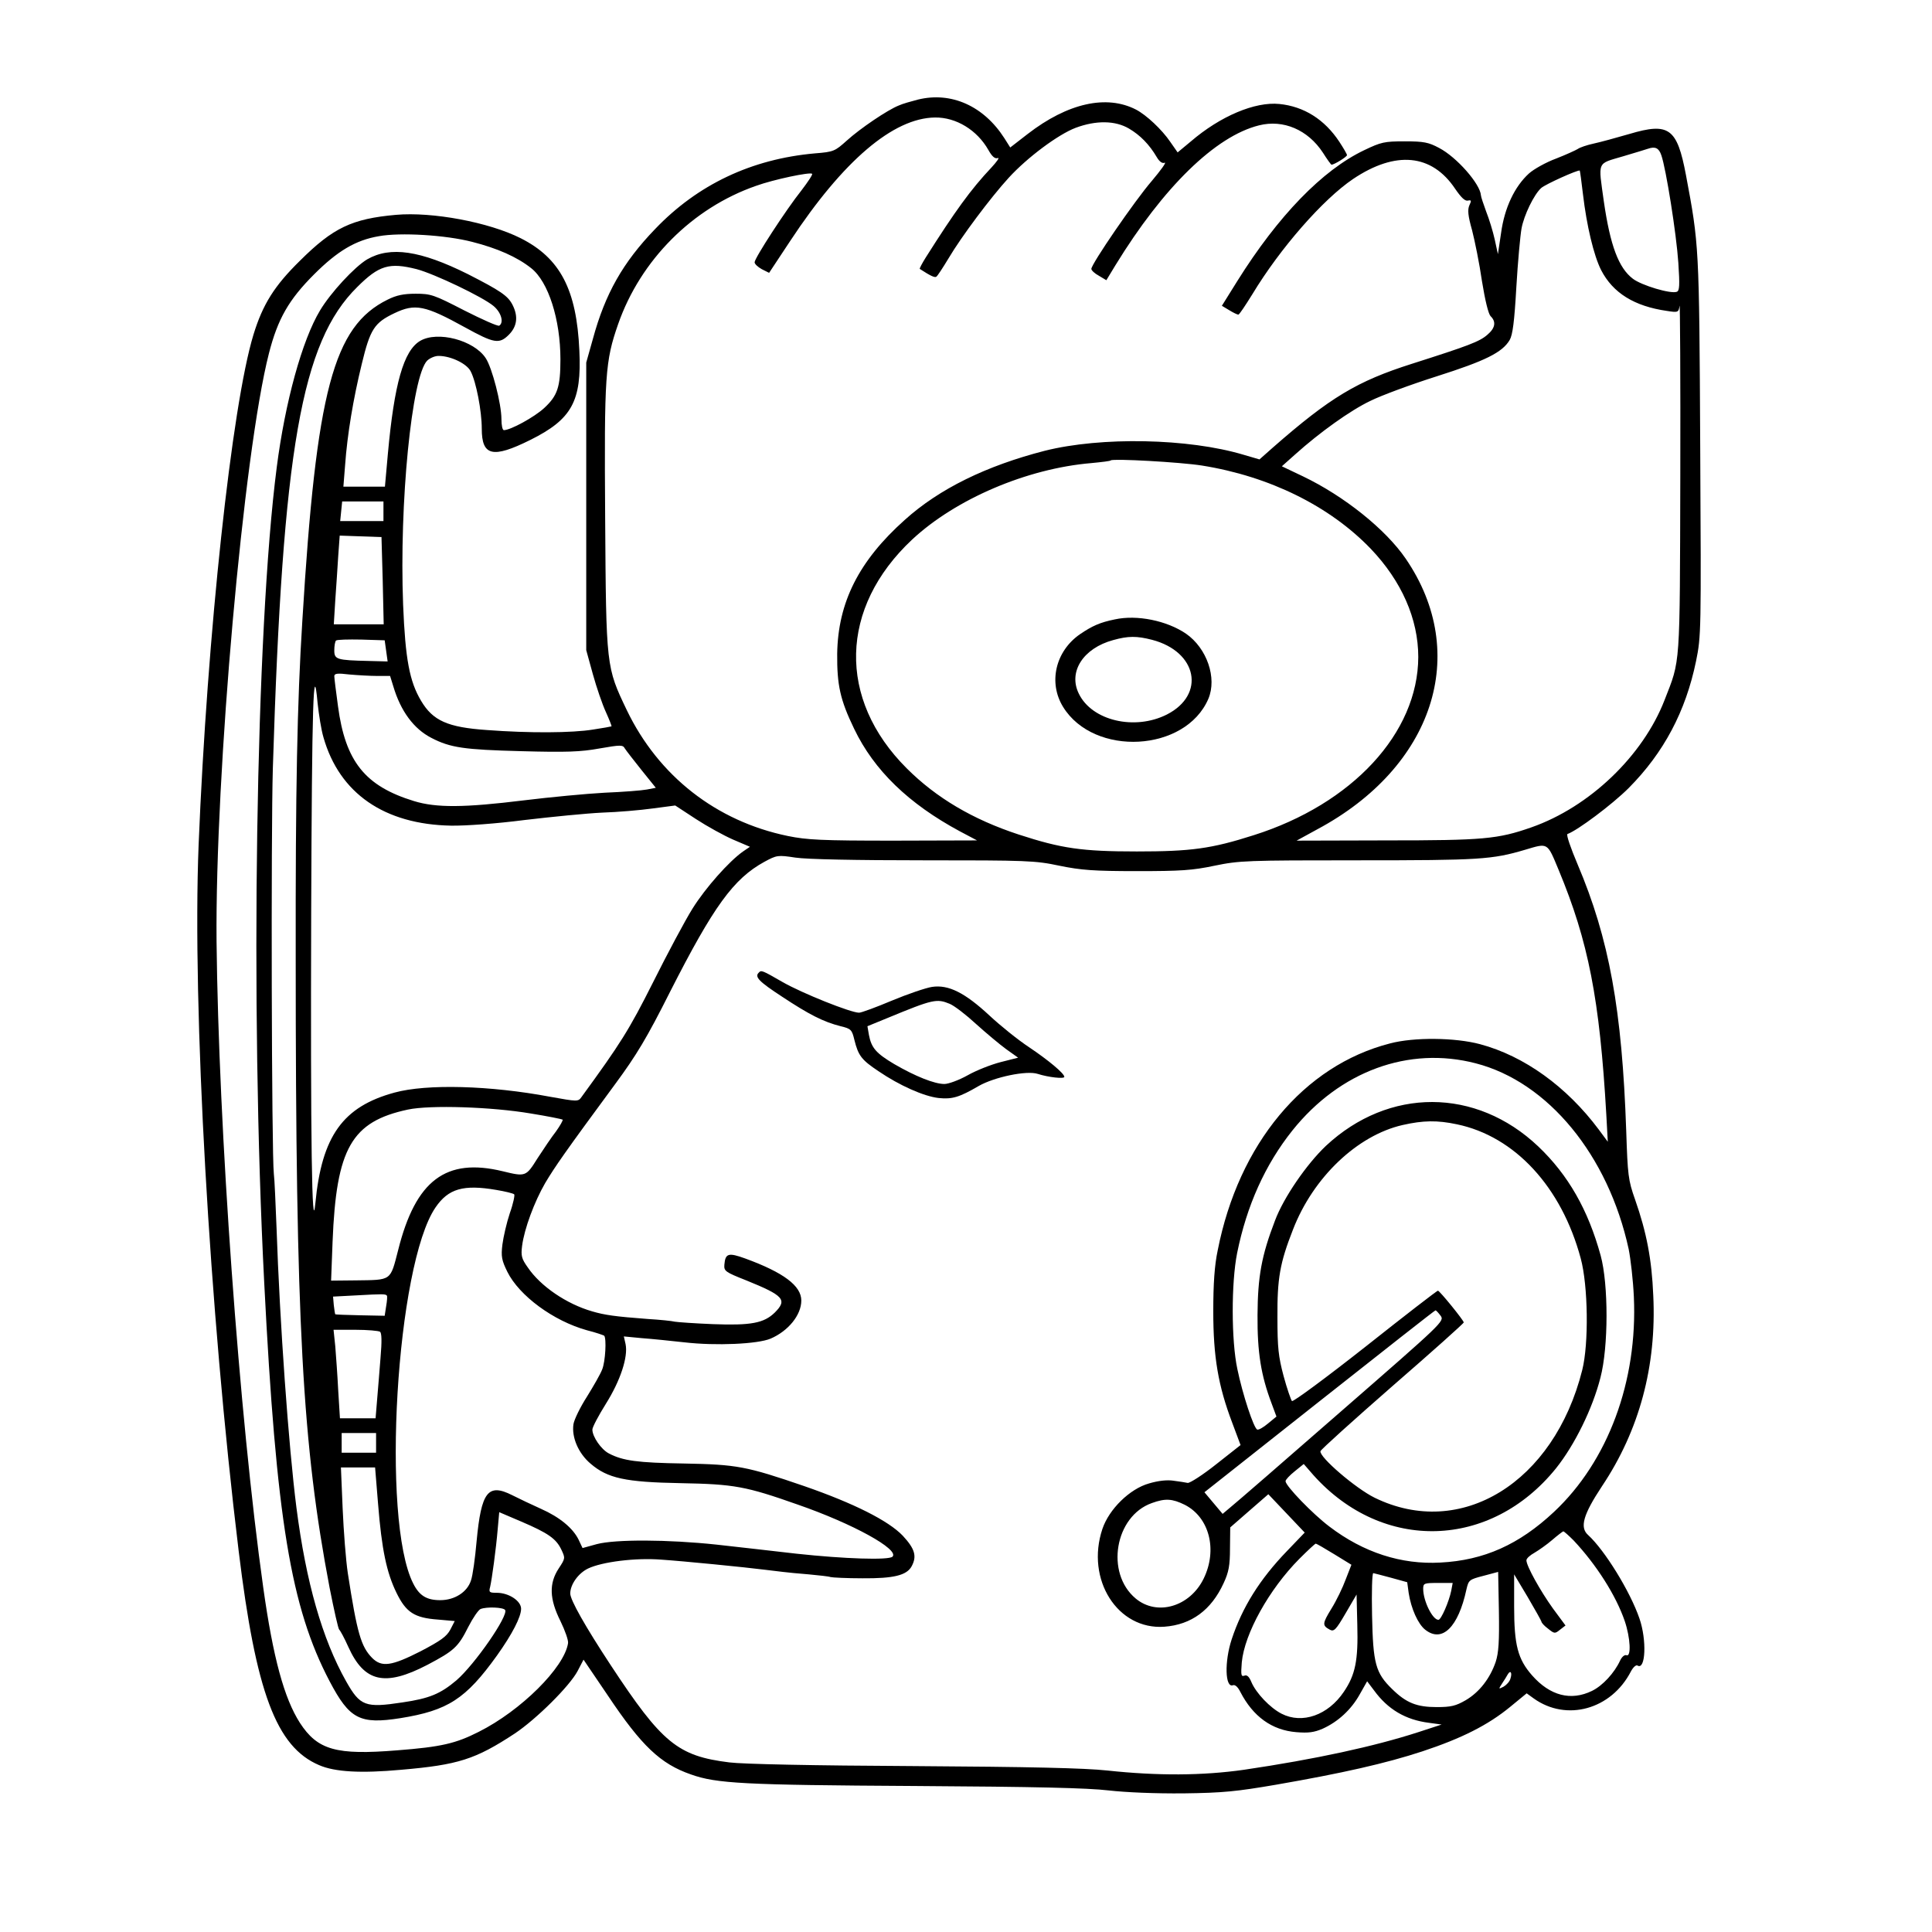 <?xml version="1.0" standalone="no"?>
<!DOCTYPE svg PUBLIC "-//W3C//DTD SVG 20010904//EN"
 "http://www.w3.org/TR/2001/REC-SVG-20010904/DTD/svg10.dtd">
<svg version="1.0" xmlns="http://www.w3.org/2000/svg"
 width="786pt" height="786pt" viewBox="0 0 786 786"
 preserveAspectRatio="xMidYMid meet">

<g transform="translate(0,786) scale(0.1,-0.1)"
fill="#000000" stroke="none">
<path d="M3735 7455 c-27 -7 -63 -17 -78 -24 -46 -18 -158 -94 -212 -143 -48
-43 -53 -46 -130 -52 -258 -23 -477 -127 -650 -308 -131 -136 -203 -263 -253
-447 l-27 -96 0 -585 0 -585 27 -98 c15 -54 39 -124 53 -154 14 -31 24 -57 23
-58 -2 -1 -35 -7 -75 -13 -85 -14 -260 -15 -432 -2 -160 11 -220 38 -268 119
-47 79 -64 169 -73 391 -16 412 35 929 98 993 12 11 33 20 49 19 49 -1 113
-32 128 -63 22 -42 45 -161 45 -233 0 -111 44 -122 197 -46 169 84 210 157
200 364 -11 248 -78 376 -239 457 -129 65 -359 108 -507 95 -180 -16 -256 -53
-390 -186 -105 -103 -152 -178 -190 -302 -88 -289 -188 -1217 -223 -2076 -26
-658 44 -1895 163 -2872 70 -575 153 -797 327 -871 64 -28 170 -34 334 -19
232 20 302 42 463 148 88 59 223 193 255 254 l24 46 99 -146 c137 -205 214
-278 338 -321 104 -37 213 -43 909 -47 496 -3 705 -8 790 -18 71 -8 188 -13
305 -12 162 2 217 8 375 35 271 47 448 87 597 136 160 53 267 107 357 181 l67
55 29 -21 c133 -95 315 -45 395 110 9 17 21 28 27 24 33 -20 38 104 8 191 -38
111 -142 279 -209 340 -35 31 -20 83 56 198 152 227 223 489 209 777 -6 146
-27 256 -74 390 -28 79 -30 99 -36 279 -17 493 -69 781 -198 1085 -28 66 -47
121 -41 123 40 14 182 120 249 187 143 144 232 312 274 516 21 103 21 118 17
875 -4 819 -5 820 -58 1103 -36 191 -69 215 -230 167 -52 -15 -117 -33 -145
-39 -28 -6 -57 -16 -65 -22 -8 -5 -47 -23 -88 -39 -41 -15 -91 -43 -111 -61
-58 -53 -99 -139 -113 -241 l-13 -87 -13 60 c-7 32 -23 84 -35 114 -11 30 -21
60 -21 65 -3 47 -99 156 -170 193 -43 23 -62 27 -140 27 -83 0 -96 -3 -165
-36 -170 -81 -350 -267 -516 -532 l-63 -101 30 -18 c16 -10 33 -18 37 -18 4 0
29 38 57 83 113 187 287 386 410 469 173 116 320 102 415 -40 24 -35 40 -51
52 -48 14 3 15 0 6 -19 -8 -18 -6 -42 11 -102 11 -43 30 -136 40 -206 13 -80
26 -133 35 -143 24 -23 19 -49 -13 -76 -32 -28 -78 -45 -307 -118 -223 -71
-332 -136 -567 -342 l-53 -47 -65 19 c-224 67 -579 74 -809 16 -237 -61 -428
-154 -569 -281 -187 -167 -272 -336 -275 -545 -1 -127 12 -187 69 -305 81
-169 222 -305 430 -417 l70 -37 -340 -1 c-293 0 -352 3 -430 19 -291 60 -526
244 -655 512 -84 176 -84 174 -88 781 -4 584 0 638 53 790 91 260 302 472 561
562 72 26 220 57 228 49 3 -3 -17 -33 -43 -67 -63 -79 -191 -276 -191 -293 0
-7 13 -19 29 -28 l30 -15 86 130 c215 326 419 500 589 502 86 1 171 -51 217
-132 15 -27 27 -37 38 -33 9 3 -3 -14 -25 -38 -85 -90 -149 -179 -268 -367
-15 -24 -26 -45 -24 -46 43 -28 60 -36 67 -32 5 3 27 37 50 75 52 88 171 247
245 328 76 83 201 176 272 203 83 31 161 30 217 -3 46 -27 83 -65 113 -116 11
-19 23 -27 32 -23 9 3 -15 -30 -52 -74 -70 -81 -246 -338 -246 -358 0 -6 14
-19 31 -28 l30 -18 37 61 c195 318 407 525 584 569 99 25 199 -18 260 -111 17
-27 33 -49 35 -49 11 0 63 32 63 39 0 4 -14 28 -31 54 -60 91 -144 144 -244
154 -99 10 -240 -49 -361 -153 l-53 -44 -30 43 c-34 50 -97 109 -139 131 -120
62 -278 27 -441 -99 l-71 -55 -24 38 c-84 131 -216 190 -351 157z m3024 -227
c19 -55 61 -318 69 -437 6 -91 5 -114 -6 -118 -24 -10 -144 26 -179 53 -58 44
-92 135 -118 314 -23 167 -30 152 78 184 50 15 97 29 102 31 29 10 44 3 54
-27z m-319 -158 c15 -128 44 -250 74 -309 48 -93 135 -147 268 -166 45 -7 47
-6 51 21 2 16 4 -295 3 -691 -2 -791 1 -746 -64 -913 -88 -227 -305 -435 -542
-518 -137 -48 -196 -53 -590 -53 l-365 -1 84 46 c473 253 624 715 360 1101
-82 120 -251 255 -418 335 l-86 41 55 49 c98 88 223 178 305 217 44 22 166 67
270 100 198 63 267 97 297 148 12 21 19 74 27 215 6 103 16 210 21 238 10 55
51 139 80 165 16 15 152 76 157 71 1 -1 7 -44 13 -96z m-4519 -194 c102 -26
182 -61 240 -107 70 -55 119 -209 119 -371 0 -113 -12 -148 -66 -198 -40 -37
-137 -90 -164 -90 -6 0 -10 20 -10 45 0 62 -38 209 -64 248 -48 73 -196 112
-267 70 -67 -40 -105 -174 -131 -459 l-12 -134 -84 0 -85 0 7 88 c9 125 33
269 68 412 34 141 51 167 133 206 84 40 124 32 287 -58 118 -65 139 -69 178
-30 34 34 39 75 15 122 -19 37 -49 57 -182 125 -193 96 -315 114 -409 60 -52
-31 -149 -136 -192 -208 -73 -121 -142 -373 -176 -637 -86 -664 -109 -2190
-51 -3320 49 -963 108 -1319 266 -1620 81 -154 123 -176 288 -150 193 31 266
78 393 255 62 87 98 157 98 190 0 32 -50 65 -99 65 -30 0 -33 2 -27 24 7 30
24 153 31 237 l6 67 89 -38 c110 -47 143 -70 164 -115 16 -34 16 -35 -11 -76
-40 -61 -38 -124 7 -214 19 -39 33 -79 31 -90 -15 -99 -192 -275 -364 -361
-93 -47 -151 -61 -332 -75 -247 -20 -323 1 -395 112 -64 100 -109 265 -149
550 -98 697 -182 1873 -190 2629 -6 682 110 1990 213 2392 36 141 81 219 184
322 95 95 169 139 263 155 87 16 272 5 380 -23z m-226 -111 c72 -19 269 -113
313 -150 31 -26 43 -67 23 -80 -6 -3 -69 25 -142 62 -124 64 -136 68 -198 68
-49 0 -78 -6 -114 -24 -221 -109 -290 -369 -347 -1306 -21 -334 -28 -687 -27
-1375 0 -1492 27 -1977 138 -2560 18 -91 35 -167 39 -170 4 -3 21 -34 37 -70
65 -144 149 -163 322 -73 108 57 125 72 166 154 19 37 41 69 50 73 26 10 93 7
100 -4 14 -23 -123 -221 -198 -286 -65 -55 -110 -74 -220 -90 -151 -23 -172
-15 -229 86 -97 172 -163 403 -202 706 -32 250 -68 755 -81 1139 -4 99 -8 198
-11 220 -9 79 -12 1385 -4 1650 40 1296 116 1733 343 1957 89 89 131 101 242
73z m3195 -799 c275 -44 520 -165 687 -339 125 -131 193 -285 193 -440 -1
-309 -268 -598 -670 -725 -172 -55 -255 -66 -475 -66 -224 0 -306 12 -481 69
-186 61 -335 149 -455 269 -283 282 -274 654 22 931 177 165 467 289 729 311
41 4 77 8 79 11 10 8 282 -7 371 -21z m-3330 -186 l0 -40 -88 0 -88 0 4 40 4
40 84 0 84 0 0 -40z m-3 -282 l4 -178 -101 0 -102 0 6 98 c4 53 9 134 12 180
l6 83 85 -3 85 -3 5 -177z m14 -286 l6 -43 -77 2 c-130 3 -140 6 -140 43 0 18
3 36 7 40 4 4 50 5 103 4 l95 -3 6 -43z m-36 -102 l52 0 13 -42 c30 -101 83
-173 155 -210 77 -40 133 -48 365 -54 185 -5 242 -3 319 11 86 15 95 15 103 0
5 -8 36 -48 68 -88 l58 -72 -36 -7 c-21 -4 -98 -10 -172 -13 -74 -4 -222 -18
-328 -31 -243 -30 -357 -31 -448 -3 -199 61 -279 161 -309 386 -8 59 -15 114
-15 122 0 11 12 13 61 7 34 -3 85 -6 114 -6z m-219 -250 c65 -228 248 -354
519 -359 58 -1 184 8 300 23 110 13 252 27 315 30 63 2 156 10 206 17 l91 12
84 -55 c46 -30 115 -68 152 -84 l68 -29 -28 -19 c-57 -40 -153 -148 -206 -233
-30 -48 -102 -183 -160 -299 -98 -195 -133 -250 -292 -468 -13 -18 -16 -18
-127 2 -244 46 -502 53 -633 17 -210 -57 -296 -177 -322 -450 -14 -146 -20
254 -17 1185 3 848 9 1038 26 850 5 -47 15 -110 24 -140z m5025 -539 c121
-291 167 -525 194 -996 l6 -110 -37 50 c-130 174 -303 299 -483 347 -101 27
-268 29 -366 3 -351 -90 -616 -409 -701 -842 -13 -61 -18 -136 -18 -248 0
-185 20 -303 77 -453 l34 -91 -99 -78 c-54 -43 -107 -77 -116 -76 -9 2 -35 6
-58 9 -26 4 -62 0 -99 -11 -79 -22 -163 -105 -190 -185 -69 -206 62 -412 252
-398 110 8 191 68 241 177 21 45 26 72 26 142 l1 85 78 68 77 67 74 -78 74
-78 -72 -75 c-111 -115 -182 -229 -225 -359 -30 -91 -27 -199 5 -187 9 3 20
-7 30 -27 52 -101 129 -156 228 -164 49 -4 72 -1 107 14 62 28 116 77 151 140
l30 53 28 -37 c56 -77 128 -120 224 -132 l51 -7 -95 -31 c-179 -58 -418 -110
-709 -153 -168 -24 -352 -25 -556 -3 -94 10 -310 15 -790 18 -408 2 -694 8
-748 15 -210 26 -274 79 -482 395 -104 158 -165 266 -165 292 0 37 33 83 73
102 57 27 192 44 296 36 90 -6 343 -31 421 -41 25 -3 59 -7 75 -9 17 -2 64 -7
105 -10 41 -4 81 -8 89 -11 7 -2 66 -5 130 -5 127 -1 180 12 200 49 22 41 13
71 -36 124 -58 61 -199 132 -401 202 -236 81 -274 88 -490 92 -188 3 -248 11
-305 41 -31 16 -67 68 -67 97 0 10 25 57 55 105 59 94 91 191 80 243 l-7 31
73 -7 c41 -3 119 -11 173 -17 129 -15 299 -7 351 15 72 31 125 96 125 155 0
60 -72 114 -228 171 -69 25 -81 21 -85 -25 -2 -26 3 -30 89 -64 153 -62 168
-79 116 -131 -44 -43 -97 -53 -252 -47 -74 3 -144 8 -155 10 -11 3 -60 8 -110
11 -133 10 -175 16 -226 31 -104 30 -210 102 -262 179 -25 35 -28 47 -23 87 9
70 50 180 94 256 40 67 78 122 285 403 87 118 129 188 223 375 177 348 258
460 384 529 50 27 54 28 126 17 46 -7 246 -11 522 -11 421 0 453 -1 552 -22
88 -18 139 -22 315 -22 179 0 226 3 316 22 102 21 130 22 585 22 494 0 544 3
679 43 94 28 89 31 136 -82z m-337 -787 c294 -76 539 -374 622 -756 8 -40 18
-127 21 -193 16 -344 -105 -670 -325 -876 -142 -133 -285 -197 -462 -206 -159
-9 -313 41 -451 146 -68 51 -179 166 -179 185 0 6 17 24 37 40 l37 30 40 -46
c282 -314 720 -301 986 28 76 95 149 243 181 369 33 125 33 380 1 497 -51 186
-132 328 -254 444 -253 240 -608 241 -864 2 -78 -74 -172 -210 -207 -304 -55
-143 -70 -228 -71 -384 -1 -152 14 -245 57 -359 l20 -54 -34 -28 c-19 -16 -38
-27 -44 -25 -14 4 -60 144 -81 246 -25 116 -25 352 -1 472 39 193 114 360 225
499 193 241 473 344 746 273z m-3845 -204 c69 -11 127 -23 130 -25 2 -3 -10
-24 -27 -48 -18 -23 -51 -72 -75 -109 -47 -75 -48 -76 -142 -53 -231 56 -354
-37 -425 -320 -33 -128 -25 -122 -174 -124 l-99 -1 6 158 c15 381 77 489 307
538 90 19 340 11 499 -16z m3768 -44 c236 -49 426 -255 504 -546 30 -111 33
-347 6 -454 -115 -458 -494 -691 -845 -519 -77 38 -225 165 -220 189 2 7 134
126 293 265 160 139 290 255 290 259 0 8 -98 129 -105 129 -3 1 -136 -102
-295 -228 -160 -126 -294 -225 -299 -221 -4 5 -20 50 -34 102 -21 79 -25 115
-25 238 -1 159 10 222 63 357 82 213 262 384 446 426 84 19 141 20 221 3z
m-3908 -267 c36 -6 69 -14 73 -18 3 -3 -4 -38 -18 -77 -13 -39 -26 -96 -30
-127 -6 -49 -3 -64 20 -111 48 -97 187 -200 324 -238 36 -9 67 -20 70 -22 10
-11 5 -105 -8 -137 -7 -19 -36 -69 -62 -111 -27 -42 -52 -93 -55 -112 -8 -53
20 -119 70 -161 69 -59 140 -75 367 -79 218 -4 265 -13 475 -87 225 -78 415
-183 386 -212 -15 -15 -196 -9 -390 12 -97 11 -243 28 -326 37 -197 21 -411
22 -487 2 l-58 -16 -16 34 c-23 47 -77 92 -154 126 -36 16 -88 41 -116 55 -99
50 -126 14 -145 -187 -6 -69 -16 -141 -23 -160 -15 -47 -66 -80 -125 -80 -55
0 -85 18 -110 68 -131 258 -69 1297 91 1530 52 76 113 94 247 71z m-445 -430
c2 -2 1 -21 -3 -43 l-6 -39 -100 2 c-55 1 -100 3 -101 4 -1 1 -4 18 -6 37 l-3
35 95 5 c108 6 118 6 124 -1z m4287 -82 c16 -22 9 -28 -403 -387 -230 -201
-433 -377 -452 -392 l-32 -27 -37 44 -37 44 468 370 c257 203 469 370 472 370
3 0 12 -10 21 -22z m-4315 -65 c7 -5 8 -38 2 -107 -4 -55 -11 -133 -14 -172
l-6 -73 -72 0 -73 0 -7 113 c-3 61 -9 142 -12 180 l-7 67 89 0 c49 0 94 -4
100 -8z m-16 -452 l0 -40 -70 0 -70 0 0 40 0 40 70 0 70 0 0 -40z m8 -247 c15
-188 35 -281 75 -363 39 -80 73 -102 169 -109 l68 -6 -18 -35 c-15 -28 -39
-45 -121 -88 -118 -60 -158 -66 -197 -27 -45 46 -61 99 -99 345 -8 53 -17 171
-21 263 l-7 167 69 0 70 0 12 -147z m3282 -5 c100 -51 134 -183 77 -300 -56
-115 -190 -154 -277 -81 -124 104 -84 335 66 388 55 20 83 18 134 -7z m1582
-145 c92 -98 172 -223 208 -328 23 -68 27 -147 7 -139 -8 3 -19 -7 -26 -22
-23 -50 -71 -102 -114 -123 -86 -42 -171 -20 -244 63 -58 66 -73 123 -73 280
l0 131 55 -92 c30 -51 55 -96 56 -100 0 -5 12 -18 27 -29 26 -21 28 -21 49 -4
l22 17 -51 69 c-51 71 -108 173 -108 196 0 8 15 21 33 31 17 10 50 33 72 52
22 19 42 34 45 35 3 0 22 -17 42 -37z m-974 -56 l70 -43 -23 -59 c-12 -33 -38
-87 -58 -119 -38 -62 -38 -69 -7 -86 17 -9 25 -1 64 66 l45 77 3 -124 c4 -144
-8 -203 -55 -272 -64 -95 -169 -132 -253 -89 -47 24 -104 84 -123 129 -9 22
-18 30 -28 26 -14 -5 -15 2 -11 54 11 117 111 297 234 421 34 34 64 62 67 62
3 0 36 -19 75 -43z m657 -438 c-23 -67 -66 -123 -122 -156 -40 -23 -59 -28
-118 -28 -81 0 -124 17 -181 73 -68 66 -78 104 -82 300 -2 94 0 172 5 172 4
-1 37 -9 73 -19 l65 -18 6 -44 c10 -64 38 -126 67 -149 69 -55 135 10 168 164
9 38 11 40 69 55 l60 16 3 -159 c2 -124 -1 -170 -13 -207z m-181 289 c-9 -44
-41 -118 -52 -118 -24 0 -62 77 -62 126 0 23 4 24 60 24 l60 0 -6 -32z m241
-357 c-3 -12 -16 -26 -28 -33 -21 -11 -21 -10 -6 13 9 13 19 30 23 37 11 19
19 7 11 -17z"/>
<path d="M4535 5340 c-59 -12 -91 -26 -141 -60 -100 -69 -130 -197 -69 -296
126 -204 498 -184 591 33 36 85 -6 206 -91 265 -78 53 -199 78 -290 58z m152
-83 c184 -48 219 -223 60 -304 -131 -66 -305 -25 -358 85 -44 89 18 185 140
218 61 17 96 17 158 1z"/>
<path d="M3087 3903 c-18 -17 0 -36 95 -98 109 -72 167 -102 238 -120 42 -10
46 -14 56 -56 16 -64 29 -81 98 -127 85 -58 184 -102 244 -109 56 -6 85 3 164
49 63 36 195 64 240 49 44 -14 108 -21 108 -12 0 14 -65 68 -144 121 -44 29
-116 87 -160 128 -100 93 -167 127 -234 117 -26 -4 -99 -29 -164 -56 -64 -27
-124 -49 -133 -49 -34 0 -231 79 -310 124 -85 49 -88 50 -98 39z m777 -127
c19 -8 67 -45 107 -82 41 -37 96 -83 122 -102 l49 -35 -71 -18 c-39 -10 -100
-34 -135 -54 -34 -19 -77 -35 -94 -35 -40 0 -118 31 -204 81 -74 44 -93 66
-103 119 l-6 35 83 34 c184 76 199 79 252 57z"/>
</g>
</svg>
